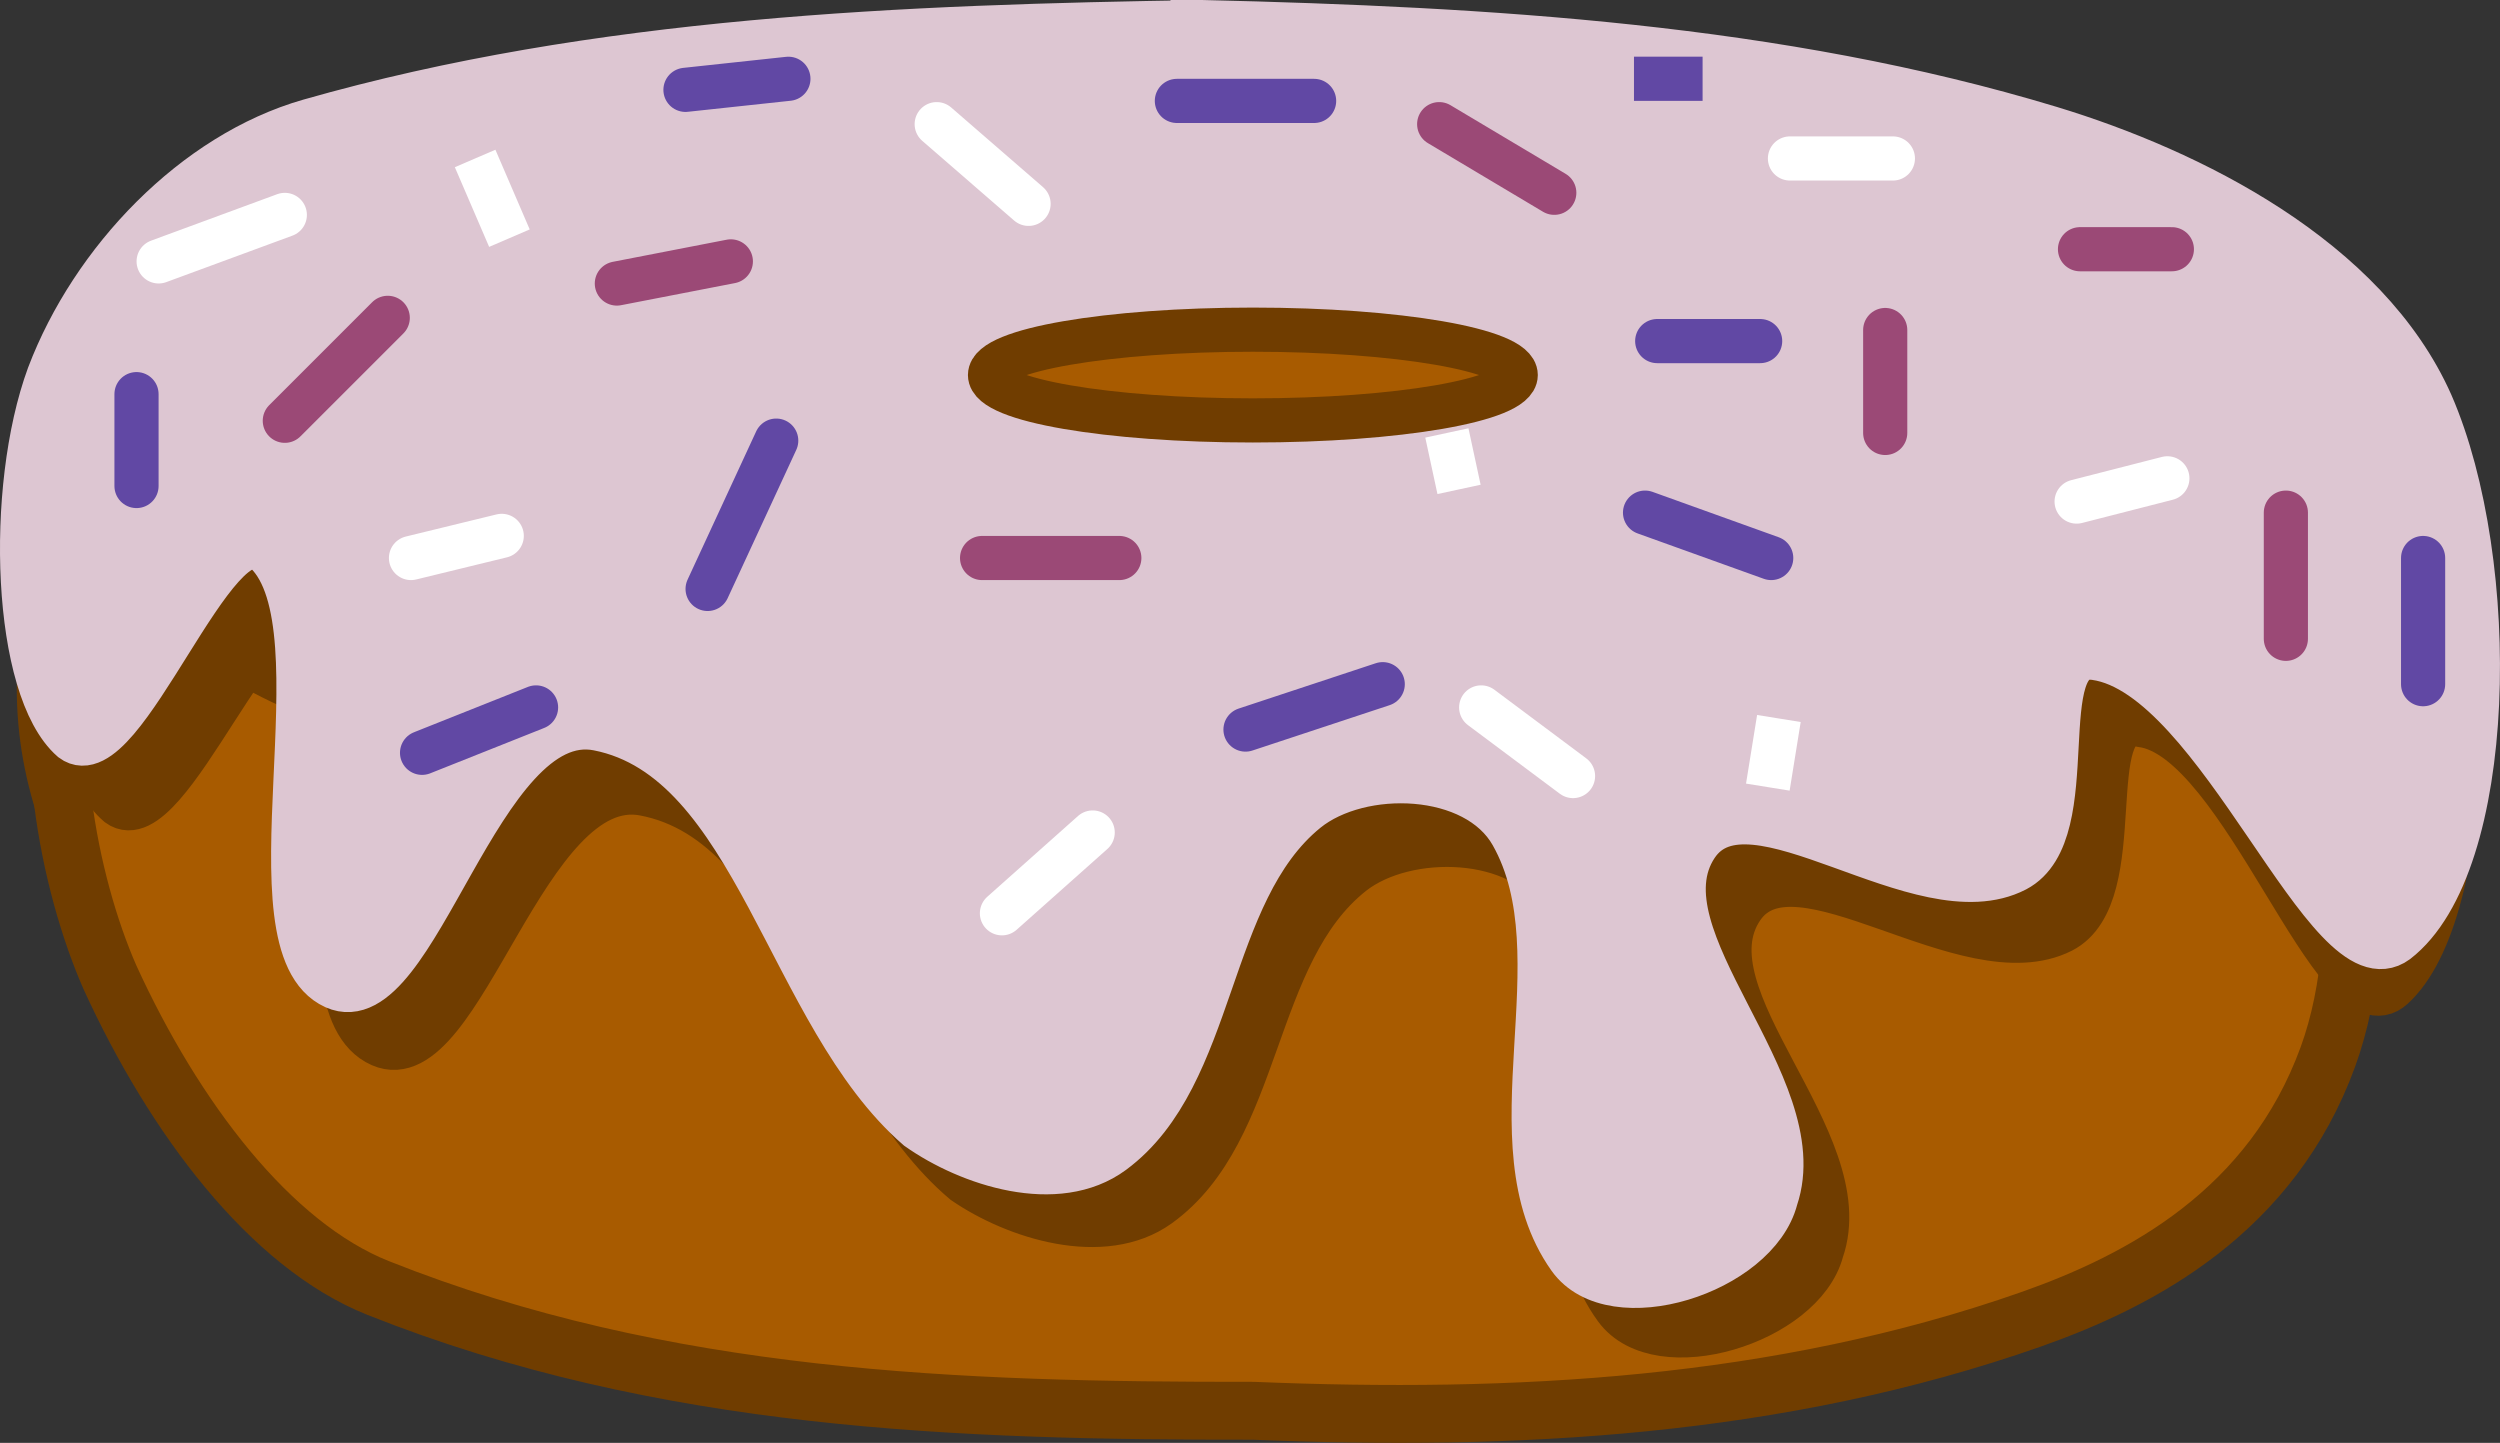 <svg version="1.1" xmlns="http://www.w3.org/2000/svg" xmlns:xlink="http://www.w3.org/1999/xlink" width="112.941" height="65.184" viewBox="0,0,112.941,65.184"><rect x="0" y="0" width="112.941" height="65.184" fill="#333333" stroke="none"/><g transform="translate(-167.883,-165.341)"><g data-paper-data="{&quot;isPaintingLayer&quot;:true}" fill-rule="nonzero" stroke-linejoin="miter" stroke-miterlimit="10" stroke-dasharray="" stroke-dashoffset="0" style="mix-blend-mode: normal"><path d="M222.086,166.676c14.469,0 27.582,3.339 37.078,8.726c9.491,5.387 15.37,12.821 15.37,21.039c0,8.218 -5.879,15.652 -15.37,21.039c-9.496,5.387 -22.609,8.726 -37.078,8.726c-14.469,0 -27.582,-3.339 -37.078,-8.726c-9.491,-5.387 -15.37,-12.821 -15.37,-21.039c0,-8.218 5.879,-15.652 15.37,-21.039c9.496,-5.387 22.609,-8.726 37.078,-8.726z" fill="#a85b00" stroke="#703d00" stroke-width="1.995" stroke-linecap="butt"/><g stroke="#703d00" stroke-linecap="round"><path d="M221.3,167.131c14.181,0 24.707,3.561 36.336,9.683c5.526,2.916 10.795,8.142 13.864,15.594c2.43,5.959 3.743,14.65 1.55,20.674c-2.536,6.967 -8.397,10.094 -13.4,11.858c-11.446,4.019 -23.406,4.619 -35.15,4.135c-13.222,0.011 -26.656,-0.418 -39.536,-5.548c-4.868,-1.938 -9.207,-7.677 -12.114,-14.034c-1.865,-4.244 -3.283,-11.411 -1.55,-16.539c2.893,-7.351 8.09,-13.036 13.664,-16.14c11.563,-6.402 22.155,-9.683 36.336,-9.683z" data-paper-data="{&quot;origPos&quot;:null}" fill="#a85b00" stroke-width="2.615"/><path d="M221.161,167.236c14.188,0 24.65,0.633 36.353,5.339c5.444,2.192 13.125,7.561 12.924,14.11c0.201,6.328 -7.872,10.091 -12.924,11.644c-11.963,3.675 -24.244,4.553 -36.646,4.352c-12.432,0.003 -25.413,-1.54 -37.714,-5.708c-4.097,-1.383 -10.338,-4.951 -9.807,-10.288c0.297,-6.862 6.53,-12.153 11.461,-14.11c11.73,-4.654 22.165,-5.339 36.353,-5.339z" data-paper-data="{&quot;origPos&quot;:null}" fill="#a85b00" stroke-width="2.418"/><path d="M224.333,167.533c21.155,-0.026 25.91,3.929 38.25,7.317c5.802,1.594 12.416,5.412 14.45,10.85c2.832,7.58 2.633,20.871 -1.05,24.25c-2.611,2.401 -6.772,-11.258 -11.35,-11.85c-2.897,-0.683 -0.438,7.684 -3.6,9.3c-4.3,2.174 -12.044,-4.568 -14.45,-1.05c-2.726,3.995 5.332,10.527 3.6,15.5c-0.853,3.228 -7.367,5.247 -9.3,2.6c-3.684,-5.05 0.54,-13.195 -2.6,-18.6c-1.649,-2.845 -6.852,-2.975 -9.3,-1.05c-4.601,3.631 -4.068,11.637 -8.75,15c-2.505,1.797 -6.482,0.54 -8.8,-1.05c-5.86,-4.952 -7.327,-16.19 -14.45,-17.55c-5.374,-1.033 -8.221,12.954 -11.9,11.35c-4.157,-1.832 0.506,-15.752 -3.1,-19.1c-2.229,-2.06 -6.49,9.902 -8.75,8.25c-2.626,-2.233 -2.936,-11.016 -1.05,-16c1.968,-5.04 6.556,-9.716 11.758,-11.162c13.007,-3.611 10.872,-5.468 40.392,-7.005z" data-paper-data="{&quot;origPos&quot;:null}" fill="#703d00" stroke-width="1.995"/></g><path d="M222.25,166.353c12.822,0.316 25.952,1.06 38.25,4.784c6.37,1.934 14.289,5.888 17.2,12.448c3.122,7.173 2.923,20.824 -1.55,24.278c-3.1,2.282 -7.987,-11.998 -13.6,-12.808c-3.087,-0.475 -0.438,7.905 -3.6,9.567c-4.3,2.236 -12.044,-4.699 -14.45,-1.08c-2.726,4.11 5.332,10.829 3.6,15.945c-0.853,3.321 -7.367,5.398 -9.3,2.675c-3.684,-5.195 0.54,-13.574 -2.6,-19.134c-1.649,-2.927 -6.852,-3.061 -9.3,-1.08c-4.601,3.735 -4.068,11.971 -8.75,15.431c-2.505,1.849 -6.482,0.555 -8.8,-1.08c-5.86,-5.094 -7.327,-16.655 -14.45,-18.054c-5.374,-1.063 -8.221,13.326 -11.9,11.676c-4.157,-1.885 0.506,-16.204 -3.1,-19.649c-2.229,-2.119 -6.49,10.186 -8.75,8.487c-2.626,-2.297 -2.936,-11.332 -1.05,-16.459c1.968,-5.185 6.556,-9.995 11.758,-11.483c13.007,-3.715 26.872,-4.254 40.392,-4.463z" data-paper-data="{&quot;origPos&quot;:null}" fill="#ddc6d2" stroke="#ddc6d2" stroke-width="2.024" stroke-linecap="round"/><g data-paper-data="{&quot;origPos&quot;:null}" fill="none" stroke="#6148a4" stroke-width="1.995" stroke-linecap="round"><path d="M199.85,191.947l3.1,-6.7" data-paper-data="{&quot;origPos&quot;:null}"/><path d="M221.05,169.9h6.2" data-paper-data="{&quot;origPos&quot;:null}"/><path d="M224.15,198.3l6.2,-2.05" data-paper-data="{&quot;origPos&quot;:null}"/><path d="M247.9,190.55l-5.7,-2.05" data-paper-data="{&quot;origPos&quot;:null}"/><path d="M192.1,197.3l-5.15,2.05" data-paper-data="{&quot;origPos&quot;:null}"/><path d="M174.05,187.297v-4.15" data-paper-data="{&quot;origPos&quot;:null}"/><path d="M203.5,168.9l-4.65,0.5" data-paper-data="{&quot;origPos&quot;:null}"/><path d="M277.35,196.25v-5.7" data-paper-data="{&quot;origPos&quot;:null}"/><path d="M247.4,180.75h-4.65" data-paper-data="{&quot;origPos&quot;:null}"/><path d="M241.7,168.9h3.1z" data-paper-data="{&quot;origPos&quot;:null}"/></g><g data-paper-data="{&quot;origPos&quot;:null}" fill="none" stroke="#9b4976" stroke-width="1.995" stroke-linecap="round"><path d="M195.75,178.15l5.15,-1" data-paper-data="{&quot;origPos&quot;:null}"/><path d="M212.25,190.55h6.2" data-paper-data="{&quot;origPos&quot;:null}"/><path d="M253.05,184.9v-4.65" data-paper-data="{&quot;origPos&quot;:null}"/><path d="M238.1,174.05l-5.2,-3.1" data-paper-data="{&quot;origPos&quot;:null}"/><path d="M271.15,194.2v-5.7" data-paper-data="{&quot;origPos&quot;:null}"/><path d="M261.85,176.6h4.15" data-paper-data="{&quot;origPos&quot;:null}"/><path d="M180.75,184.35l4.65,-4.65" data-paper-data="{&quot;origPos&quot;:null}"/></g><g data-paper-data="{&quot;origPos&quot;:null}" fill="none" stroke="#ffffff" stroke-width="1.995" stroke-linecap="round"><path d="M186.45,190.55l4.1,-1" data-paper-data="{&quot;origPos&quot;:null}"/><path d="M210.2,170.95l4.15,3.6" data-paper-data="{&quot;origPos&quot;:null}"/><path d="M213.147,206.6l4.1,-3.65" data-paper-data="{&quot;origPos&quot;:null}"/><path d="M234.797,197.3l4.15,3.1" data-paper-data="{&quot;origPos&quot;:null}"/><path d="M248.247,197.8l-0.5,3.1z" data-paper-data="{&quot;origPos&quot;:null}"/><path d="M253.397,172.5h-4.65" data-paper-data="{&quot;origPos&quot;:null}"/><path d="M265.797,186.95l-4.1,1.05" data-paper-data="{&quot;origPos&quot;:null}"/><path d="M175.05,177.15l5.7,-2.1" data-paper-data="{&quot;origPos&quot;:null}"/><path d="M189.347,172.5l1.55,3.6z" data-paper-data="{&quot;origPos&quot;:null}"/><path d="M233.247,184.9l0.55,2.55z" data-paper-data="{&quot;origPos&quot;:null}"/></g><path d="M224.483,180.234c3.276,0 6.245,0.23 8.395,0.601c2.149,0.371 3.48,0.883 3.48,1.449c0,0.566 -1.331,1.078 -3.48,1.449c-2.15,0.371 -5.119,0.601 -8.395,0.601c-3.276,0 -6.245,-0.23 -8.395,-0.601c-2.149,-0.371 -3.48,-0.883 -3.48,-1.449c0,-0.566 1.331,-1.078 3.48,-1.449c2.15,-0.371 5.119,-0.601 8.395,-0.601z" fill="#a85b00" stroke="#703d00" stroke-width="1.995" stroke-linecap="butt"/></g></g></svg>